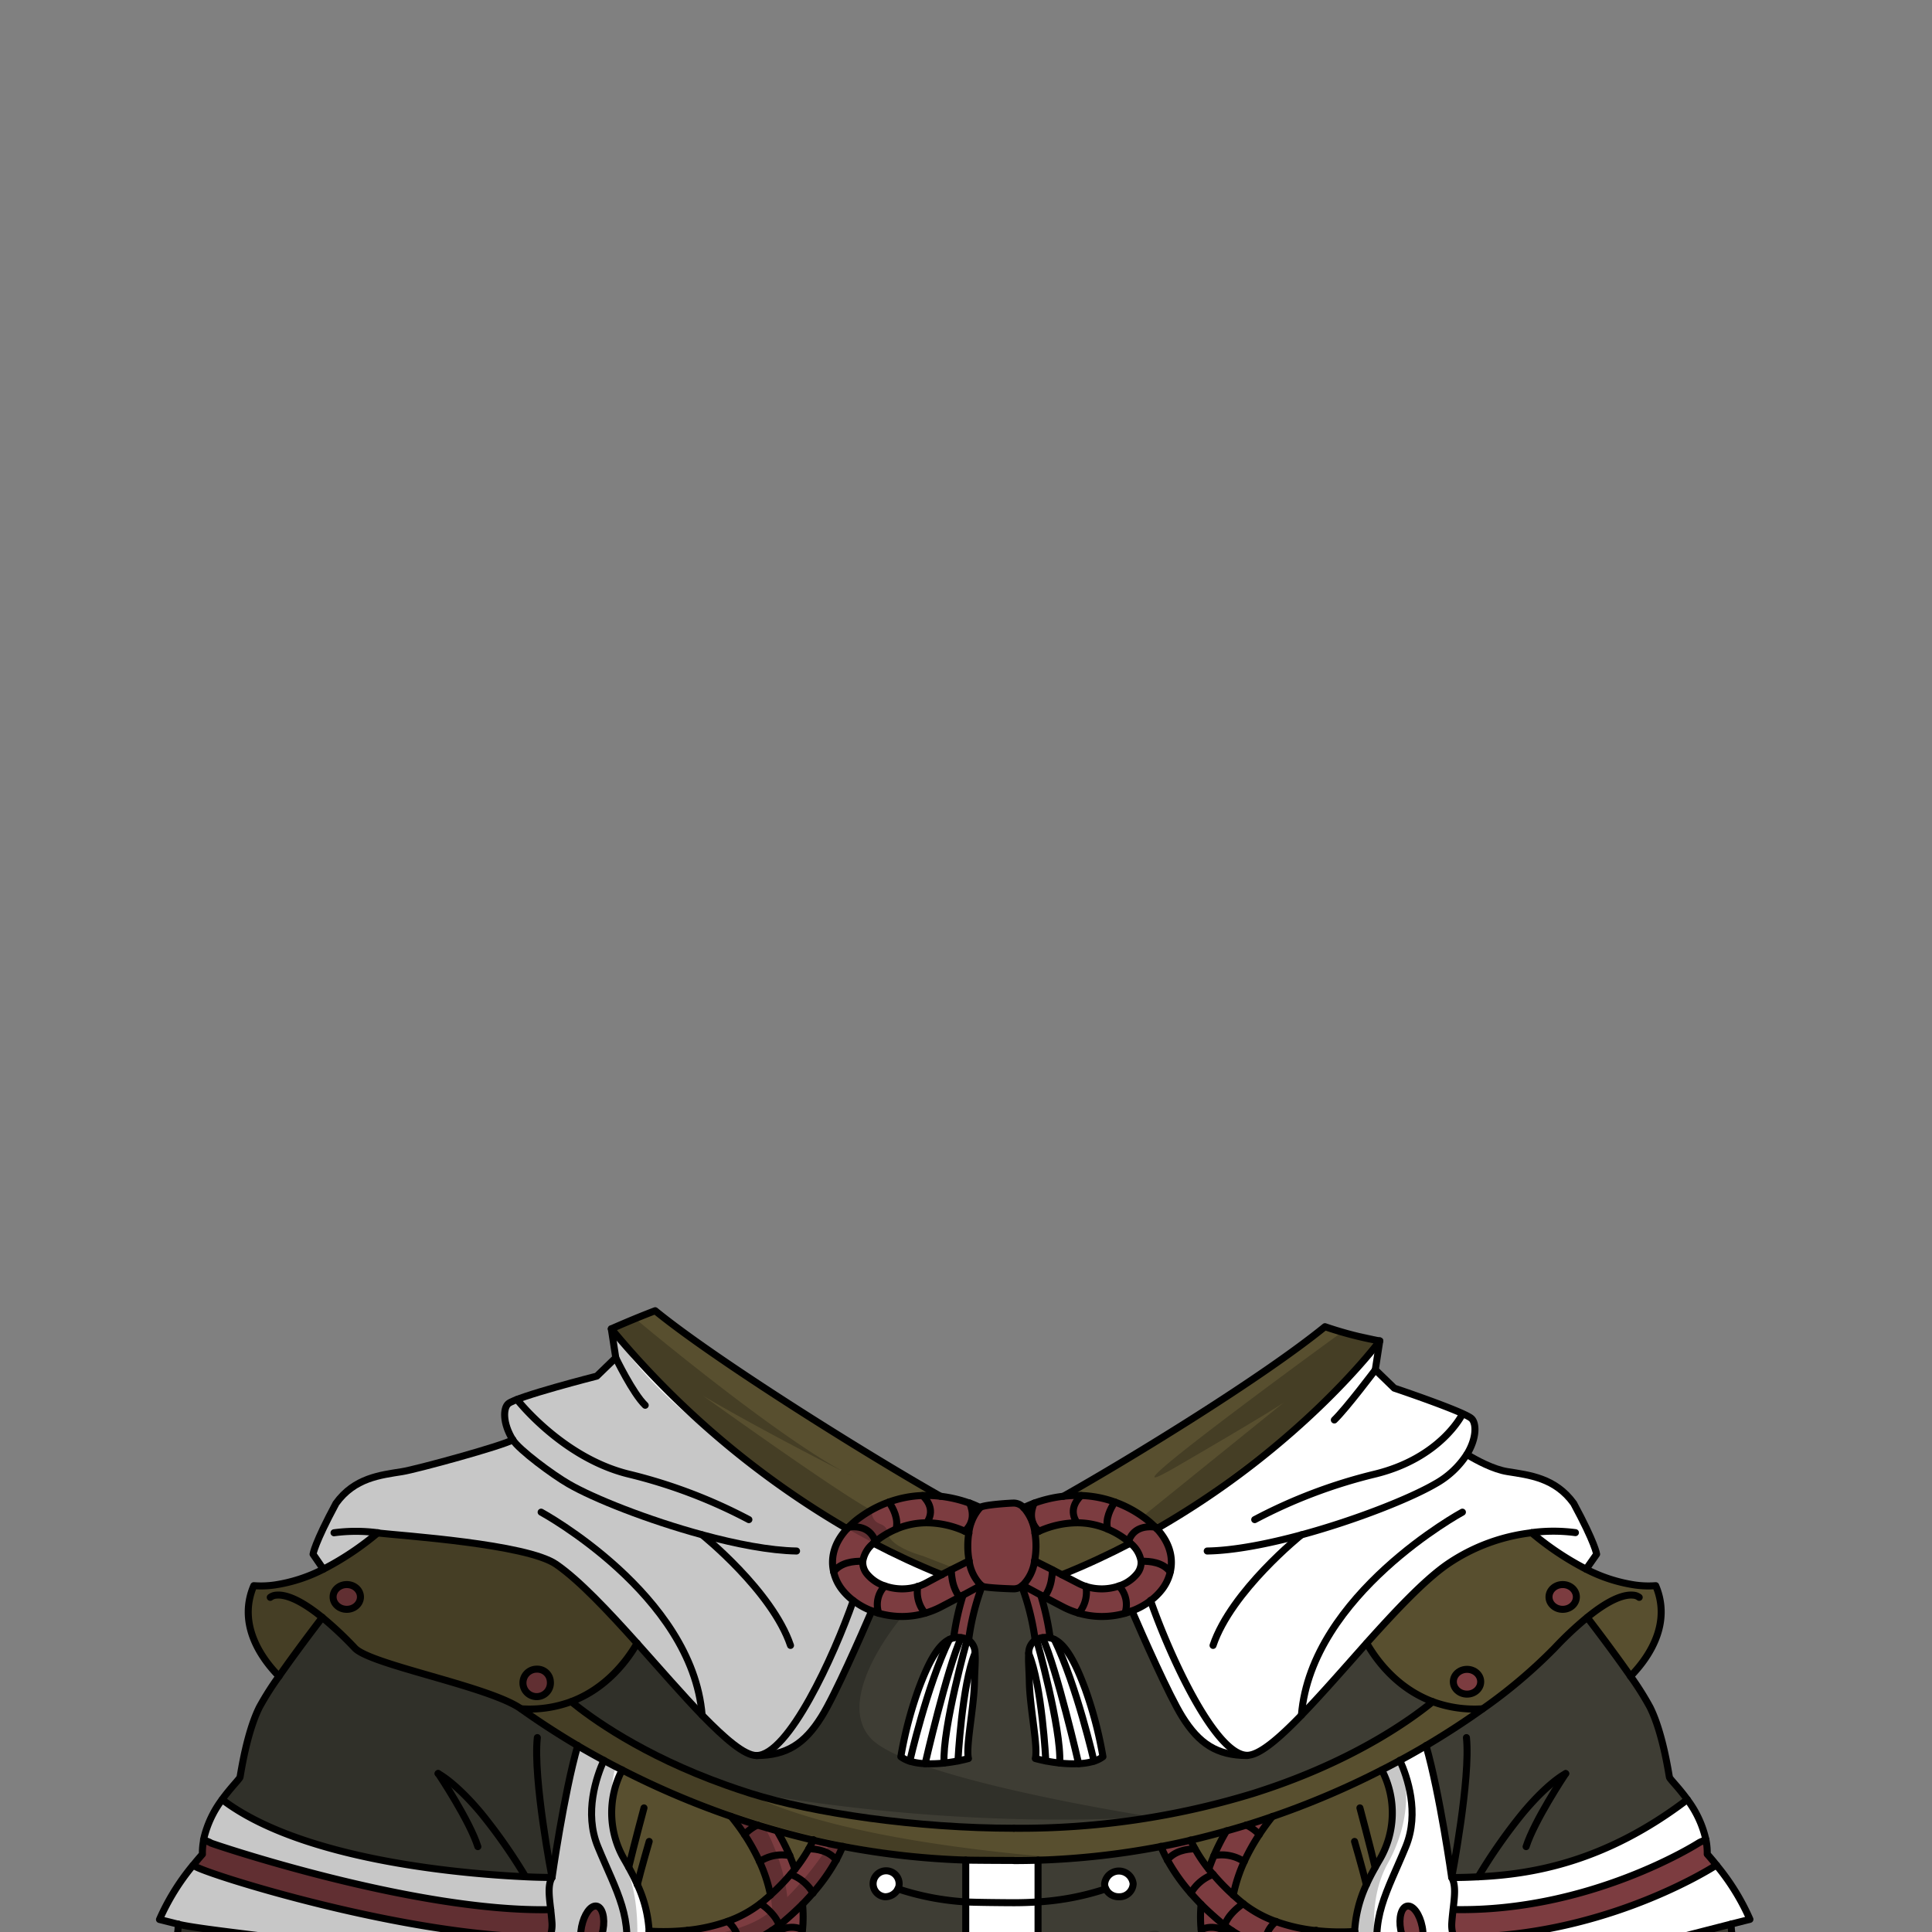 <svg xmlns="http://www.w3.org/2000/svg" viewBox="0 0 432 432">
  <rect x="0" y="0" width="432" height="432" fill="#808080" stroke="none"/>
  <defs>
    <style>.GUNDAN_GOAT_OUTFIT_GUNDAN_GOAT_OUTFIT_10_cls-1{isolation:isolate;}.GUNDAN_GOAT_OUTFIT_GUNDAN_GOAT_OUTFIT_10_cls-2{fill:#3e3d34;}.GUNDAN_GOAT_OUTFIT_GUNDAN_GOAT_OUTFIT_10_cls-3{fill:#7c3c40;}.GUNDAN_GOAT_OUTFIT_GUNDAN_GOAT_OUTFIT_10_cls-4{fill:#584f2f;}.GUNDAN_GOAT_OUTFIT_GUNDAN_GOAT_OUTFIT_10_cls-5{fill:#fff;}.GUNDAN_GOAT_OUTFIT_GUNDAN_GOAT_OUTFIT_10_cls-6{fill:none;stroke:#000;stroke-linecap:round;stroke-linejoin:round;stroke-width:1.57px;}.GUNDAN_GOAT_OUTFIT_GUNDAN_GOAT_OUTFIT_10_cls-7{opacity:0.22;mix-blend-mode:multiply;}</style>
  </defs>
  <g class="GUNDAN_GOAT_OUTFIT_GUNDAN_GOAT_OUTFIT_10_cls-1">
    <g id="outfit">
      <path class="GUNDAN_GOAT_OUTFIT_GUNDAN_GOAT_OUTFIT_10_cls-2" d="M331.38,453.12a29.9,29.9,0,0,1-9,10.12,13.56,13.56,0,0,1-5.92,2.31c-4.21.47-6.95-3.61-8.86-8.94a46.5,46.5,0,0,1-4.93.25,52.08,52.08,0,0,1-5.59-.3,41.13,41.13,0,0,1-13.8-3.87,26.09,26.09,0,0,1-10.81-9.64,23.2,23.2,0,0,1-1.7-3.25,28.08,28.08,0,0,1-2.18-8.34,30.49,30.49,0,0,1,0-5.65c-.82-.85-1.6-1.68-2.3-2.49a41.61,41.61,0,0,1-5.23-7.4,32.18,32.18,0,0,1-1.47-3.07,175.14,175.14,0,0,1-27.46,3.07v51.89h99l.29-9.34A26.54,26.54,0,0,0,331.38,453.12Zm-81.19,6.21a3.2,3.2,0,0,1-2.93-1.76,2.69,2.69,0,0,1-.26-1.15,3.2,3.2,0,1,1,3.19,2.91Zm0-17.61a3.19,3.19,0,0,1-2.93-1.75,2.69,2.69,0,0,1-.26-1.15,3.2,3.2,0,1,1,3.19,2.9Zm0-17.6a3.19,3.19,0,0,1-2.93-1.76,2.61,2.61,0,0,1-.26-1.14,3.2,3.2,0,1,1,3.19,2.9Z" />
      <path class="GUNDAN_GOAT_OUTFIT_GUNDAN_GOAT_OUTFIT_10_cls-2" d="M187,415.92a41.22,41.22,0,0,1-5.24,7.4c-.7.81-1.47,1.64-2.3,2.49a30.49,30.49,0,0,1,0,5.65,27.78,27.78,0,0,1-2.18,8.34,22.18,22.18,0,0,1-1.7,3.25,26,26,0,0,1-10.81,9.64,41,41,0,0,1-13.8,3.87,51.9,51.9,0,0,1-5.58.3,46.36,46.36,0,0,1-4.93-.25c-1.92,5.33-4.66,9.41-8.87,8.94a13.56,13.56,0,0,1-5.92-2.31,29.9,29.9,0,0,1-9-10.12,26.54,26.54,0,0,0,0,5.35l.29,9.34h99V415.92a175.13,175.13,0,0,1-27.47-3.07A31.8,31.8,0,0,1,187,415.92Zm10.85,2.41a3,3,0,0,1,3.19,2.89,2.61,2.61,0,0,1-.26,1.14,3.2,3.2,0,0,1-2.93,1.76,2.91,2.91,0,1,1,0-5.79Zm0,17.6a3.06,3.06,0,0,1,3.19,2.89,2.69,2.69,0,0,1-.26,1.15,3.21,3.21,0,0,1-2.93,1.75,2.91,2.91,0,1,1,0-5.79Zm0,17.6a3.06,3.06,0,0,1,3.19,2.89,2.69,2.69,0,0,1-.26,1.15,3.21,3.21,0,0,1-2.93,1.76,2.91,2.91,0,1,1,0-5.8Z" />
      <path class="GUNDAN_GOAT_OUTFIT_GUNDAN_GOAT_OUTFIT_10_cls-2" d="M377.29,402.39c-2-2.77-3.93-4.6-4-5-.19-.89-1.48-9.92-4.33-15.63a64.85,64.85,0,0,0-4.35-6.91c-3.34-4.8-7.5-10.31-9.7-13.18a77.54,77.54,0,0,0-7.28,6.84,115,115,0,0,1-16.09,13.6c-3.77,2.69-8,5.47-12.65,8.22,3.12,10.87,5.74,29.51,5.74,29.51,1.84,0,3.82-.05,5.93-.16C342.63,419.1,358.93,416.38,377.29,402.39Z" />
      <path class="GUNDAN_GOAT_OUTFIT_GUNDAN_GOAT_OUTFIT_10_cls-2" d="M331.09,467.81h72.23l-1.18-5.42-1.78-5.53v-5.3c-3.14-2.92-3.74-5.18-4.59-8.7s-5.46-6.43-7.23-7.68c-1.15-.8-1.41-3.28-1.45-4.95-6,1.54-17.53,4.47-27.78,7.21-14.09,3.76-30,.33-31.32,0l-.07,0h0a75.07,75.07,0,0,1,3.48,15.67h0a26.54,26.54,0,0,1,0,5.35Z" />
      <path class="GUNDAN_GOAT_OUTFIT_GUNDAN_GOAT_OUTFIT_10_cls-2" d="M116.66,453.11a74.76,74.76,0,0,1,3.49-15.67h0l-.06,0c-1.36.3-17.24,3.73-31.32,0-10.26-2.74-42.85-5.67-48.87-7.21,0,1.67-.3,4.15-1.45,4.95-1.77,1.25-6.38,4.17-7.23,7.68s-1.45,5.78-4.59,8.7v5.3l-1.79,5.53-1.17,5.42H117l-.29-9.34a26.54,26.54,0,0,1,0-5.35Z" />
      <path class="GUNDAN_GOAT_OUTFIT_GUNDAN_GOAT_OUTFIT_10_cls-2" d="M79.35,368.49a79,79,0,0,0-7.27-6.84c-2.2,2.87-6.36,8.38-9.7,13.18A64.85,64.85,0,0,0,58,381.74c-2.85,5.71-4.14,14.74-4.33,15.63-.1.42-2,2.25-4,5,18.36,14,55.75,16.71,67.85,17.27,2.11.11,4.08.14,5.92.16,0,0,2.63-18.64,5.74-29.51-4.66-2.75-8.89-5.53-12.65-8.22C109.47,377,82.93,372.27,79.35,368.49Z" />
      <path class="GUNDAN_GOAT_OUTFIT_GUNDAN_GOAT_OUTFIT_10_cls-3" d="M349.42,354.31a2.78,2.78,0,1,0,3.05,2.77A2.93,2.93,0,0,0,349.42,354.31Z" />
      <path class="GUNDAN_GOAT_OUTFIT_GUNDAN_GOAT_OUTFIT_10_cls-3" d="M328,373.27a2.78,2.78,0,1,0,3.06,2.77A2.92,2.92,0,0,0,328,373.27Z" />
      <path class="GUNDAN_GOAT_OUTFIT_GUNDAN_GOAT_OUTFIT_10_cls-3" d="M318,430.83c-.52-2.76-2-4.83-3.33-4.63s-2,2.6-1.47,5.36,2,4.83,3.33,4.62S318.53,433.58,318,430.83Z" />
      <path class="GUNDAN_GOAT_OUTFIT_GUNDAN_GOAT_OUTFIT_10_cls-3" d="M133.36,426.2c-1.31-.2-2.81,1.87-3.32,4.63s.13,5.15,1.45,5.35,2.82-1.87,3.34-4.62S134.68,426.4,133.36,426.2Z" />
      <path class="GUNDAN_GOAT_OUTFIT_GUNDAN_GOAT_OUTFIT_10_cls-3" d="M120,373.27a2.78,2.78,0,1,0,3,2.77A2.93,2.93,0,0,0,120,373.27Z" />
      <path class="GUNDAN_GOAT_OUTFIT_GUNDAN_GOAT_OUTFIT_10_cls-3" d="M77.54,354.31a2.78,2.78,0,1,0,3.06,2.77A2.93,2.93,0,0,0,77.54,354.31Z" />
      <path class="GUNDAN_GOAT_OUTFIT_GUNDAN_GOAT_OUTFIT_10_cls-3" d="M381.74,414.6a15,15,0,0,0-.29-3.22l-1,.41a3.82,3.82,0,0,0-.64.32c-.24.15-24.37,15.52-54.86,14.88-.11,1-.23,2-.29,3.07a7.58,7.58,0,0,0,.47,3.08h1.62c30.3,0,53.6-13.91,56.68-15.85l.47-.18C383.21,416.3,382.5,415.45,381.74,414.6Z" />
      <path class="GUNDAN_GOAT_OUTFIT_GUNDAN_GOAT_OUTFIT_10_cls-3" d="M123.14,427c-30.49.64-75.71-14.73-75.95-14.88a3.82,3.82,0,0,0-.64-.32l-1-.41a14.35,14.35,0,0,0-.29,3.22c-.76.85-1.47,1.7-2.12,2.52l.47.18c3.08,1.94,47.47,15.85,77.76,15.85H123a7.59,7.59,0,0,0,.48-3.08C123.36,429,123.25,428,123.14,427Z" />
      <path class="GUNDAN_GOAT_OUTFIT_GUNDAN_GOAT_OUTFIT_10_cls-3" d="M302.49,450.7a44.18,44.18,0,0,1-5.6-.34,31.64,31.64,0,0,1-10.69-3.14,19.85,19.85,0,0,1-7.42-6.52,19.5,19.5,0,0,1-1.7-3.14,21.64,21.64,0,0,1-1.46-4.85c-.07-.35-.12-.7-.17-1a33.9,33.9,0,0,0,7.38,3.68A45.67,45.67,0,0,0,293,437.68a55.62,55.62,0,0,0,6.44.37c1.57,0,2.88-.06,3.86-.13a30.72,30.72,0,0,1-.4-6.12,50.17,50.17,0,0,1-8.6-.18,38.21,38.21,0,0,1-8.95-2,26.23,26.23,0,0,1-7.36-4l-.61-.49c-.56-.48-1.12-.95-1.62-1.42a34.33,34.33,0,0,1,2.44-7.48,45.42,45.42,0,0,1,3.38-6.06c1.07-1.64,2.11-3,2.95-4.06q-2.89,1-5.87,1.93c-1.45.44-2.91.87-4.39,1.29a45.84,45.84,0,0,0-2.83,5.56c-.42,1-.8,2-1.15,3a33,33,0,0,1-3.08-4.56c-.41-.74-.74-1.4-1-2-2.19.51-4.4,1-6.66,1.41a32.18,32.18,0,0,0,1.47,3.07,41.61,41.61,0,0,0,5.23,7.4c.7.81,1.48,1.64,2.3,2.49a30.49,30.49,0,0,0,0,5.65,28.08,28.08,0,0,0,2.18,8.34,23.2,23.2,0,0,0,1.7,3.25,26.09,26.09,0,0,0,10.81,9.64,41.13,41.13,0,0,0,13.8,3.87,52.08,52.08,0,0,0,5.59.3,46.5,46.5,0,0,0,4.93-.25,59.72,59.72,0,0,1-1.79-6C304.9,450.65,303.77,450.7,302.49,450.7Z" />
      <path class="GUNDAN_GOAT_OUTFIT_GUNDAN_GOAT_OUTFIT_10_cls-3" d="M180.84,413.4a34.9,34.9,0,0,1-3.08,4.56c-.35-1-.74-2-1.15-3a48.91,48.91,0,0,0-2.83-5.56c-1.48-.42-2.95-.85-4.39-1.29q-3-.93-5.88-1.93a49.18,49.18,0,0,1,3,4.06,45.42,45.42,0,0,1,3.37,6.06,33.82,33.82,0,0,1,2.45,7.48c-.51.47-1.06.94-1.63,1.42l-.61.49a26.1,26.1,0,0,1-7.36,4,38.25,38.25,0,0,1-8.94,2,50.28,50.28,0,0,1-8.61.18,31.48,31.48,0,0,1-.39,6.12c1,.07,2.28.13,3.85.13a55.62,55.62,0,0,0,6.44-.37,45.87,45.87,0,0,0,10.18-2.33,34.06,34.06,0,0,0,7.37-3.68c0,.34-.1.69-.17,1a21.6,21.6,0,0,1-1.45,4.85,19.52,19.52,0,0,1-1.71,3.14,19.78,19.78,0,0,1-7.42,6.52,31.64,31.64,0,0,1-10.69,3.14,44,44,0,0,1-5.59.34c-1.29,0-2.42-.05-3.33-.12a59.72,59.72,0,0,1-1.78,6,46.36,46.36,0,0,0,4.93.25,51.9,51.9,0,0,0,5.58-.3,41,41,0,0,0,13.8-3.87,26,26,0,0,0,10.81-9.64,22.18,22.18,0,0,0,1.7-3.25,27.78,27.78,0,0,0,2.18-8.34,30.49,30.49,0,0,0,0-5.65c.83-.85,1.6-1.68,2.3-2.49a41.22,41.22,0,0,0,5.24-7.4,31.8,31.8,0,0,0,1.46-3.07c-2.25-.43-4.46-.9-6.65-1.41C181.57,412,181.24,412.66,180.84,413.4Z" />
      <path class="GUNDAN_GOAT_OUTFIT_GUNDAN_GOAT_OUTFIT_10_cls-3" d="M261.65,351.48c.67-2.91.05-6.35-3-9.65-.11-.12-.22-.25-.34-.37h0a19.12,19.12,0,0,0-2.69-2.28,25.43,25.43,0,0,0-6.31-3.32,24.65,24.65,0,0,0-7.54-1.46,27.62,27.62,0,0,0-4,.17,28.66,28.66,0,0,0-6.53,1.55h0a24.23,24.23,0,0,0-2.34,1,3.09,3.09,0,0,0-2.16-1c-.78,0-6.9.34-7.56,1a25.11,25.11,0,0,0-2.33-1h0a28.79,28.79,0,0,0-6.53-1.55,27.76,27.76,0,0,0-4-.17,24.65,24.65,0,0,0-7.53,1.46,25.66,25.66,0,0,0-6.32,3.32,18.45,18.45,0,0,0-2.68,2.28h0a3.81,3.81,0,0,0-.34.37c-3.07,3.3-3.69,6.74-3,9.65a10,10,0,0,0,1.77,3.81,13.28,13.28,0,0,0,2.63,2.61,16,16,0,0,0,4.13,2.29c.51.2,1,.39,1.57.54a19.23,19.23,0,0,0,5.18.72,18.42,18.42,0,0,0,5.18-.74,18.94,18.94,0,0,0,3.49-1.39c1.22-.63,2.68-1.4,4.18-2.2l.81-.44a58.45,58.45,0,0,0-2.11,9.56,4.55,4.55,0,0,1,1.69-.05,4.39,4.39,0,0,1,1.35.4,1.8,1.8,0,0,1,.31.17,55,55,0,0,1,2.73-11.35c.1-.28.2-.54.28-.75.54.4,6.52.61,7.13.61a2.87,2.87,0,0,0,1.73-.61l.29.75a55.67,55.67,0,0,1,2.73,11.35,2.14,2.14,0,0,1,.3-.17,4.39,4.39,0,0,1,1.35-.4,4.61,4.61,0,0,1,1.7.05,59.52,59.52,0,0,0-2.11-9.56l.81.44c1.5.8,2.95,1.57,4.17,2.2a18.75,18.75,0,0,0,3.5,1.39,18.3,18.3,0,0,0,5.17.74,19.12,19.12,0,0,0,5.18-.72c.53-.15,1.06-.34,1.57-.54a16.26,16.26,0,0,0,4.14-2.29,13.28,13.28,0,0,0,2.63-2.61A10.12,10.12,0,0,0,261.65,351.48ZM212.71,351l-2.11,1.08L207,354a11,11,0,0,1-1.75.73,11.69,11.69,0,0,1-7.36-.1,8.51,8.51,0,0,1-4.09-2.77,4.07,4.07,0,0,1-.88-2.75,6.48,6.48,0,0,1,2.42-4.05l.41-.36c.32-.25.62-.49.91-.69a19,19,0,0,1,3.73-2.1,17.3,17.3,0,0,1,6.86-1.41,21.16,21.16,0,0,1,8.49,1.89l.91.44a18.64,18.64,0,0,0-.22,2.86,17.56,17.56,0,0,0,.3,3.31Zm41.56.82a8.48,8.48,0,0,1-4.08,2.77,11.72,11.72,0,0,1-7.37.1,10.89,10.89,0,0,1-1.74-.73l-3.64-1.88L235.33,351l-4-2a17.86,17.86,0,0,0,.08-6.17l.91-.44a21.21,21.21,0,0,1,8.5-1.89,17.29,17.29,0,0,1,6.85,1.41,19.11,19.11,0,0,1,3.74,2.1c.28.2.58.44.9.69l.42.36a6.47,6.47,0,0,1,2.41,4.05A4,4,0,0,1,254.27,351.86Z" />
      <path class="GUNDAN_GOAT_OUTFIT_GUNDAN_GOAT_OUTFIT_10_cls-2" d="M232.71,356.68l.81.44c1.5.8,2.95,1.57,4.17,2.2a18.75,18.75,0,0,0,3.5,1.39,18.3,18.3,0,0,0,5.17.74,19.12,19.12,0,0,0,5.18-.72c.53-.15,1.06-.34,1.57-.54,2.32,5.38,8.28,18.93,11.26,23.69,3.74,6,7.74,8.66,14.51,8.66,2.69,0,7-3.72,12.15-9,4.46-4.62,9.52-10.46,14.56-16.09,2.16,3.77,6.81,10.09,14.76,13.07-4.36,3.58-15.78,11.93-34.52,18.63q-2.64.94-5.46,1.84h0a177.78,177.78,0,0,1-53.64,7.83c-21.61,0-44.85-3.36-59-7.83h0c-1.88-.6-3.69-1.21-5.45-1.84-18.75-6.7-30.16-15.05-34.53-18.63,7.95-3,12.6-9.3,14.77-13.07,5,5.63,10.09,11.47,14.56,16.09,5.11,5.3,9.46,9,12.14,9,6.77,0,10.77-2.67,14.52-8.66,3-4.76,8.93-18.31,11.25-23.69.51.2,1,.39,1.57.54a19.23,19.23,0,0,0,5.18.72,18.42,18.42,0,0,0,5.18-.74,18.94,18.94,0,0,0,3.49-1.39c1.22-.63,2.68-1.4,4.18-2.2l.81-.44a58.45,58.45,0,0,0-2.11,9.56h0a5.16,5.16,0,0,0-.95.34c-2.67,1.31-4.76,5.35-6.87,11a88.88,88.88,0,0,0-4,15.23,6.51,6.51,0,0,0,2,1,13.23,13.23,0,0,0,3.43.57,27.16,27.16,0,0,0,4.23-.14c1.11-.12,2.18-.3,3.11-.47s1.74-.38,2.33-.54c-.64-2.64,1.24-11.39,1.35-17.15,0-2.62.27-4.77.12-6.39a3.5,3.5,0,0,0-1.42-2.92,55,55,0,0,1,2.73-11.35c.1-.28.2-.54.28-.75.54.4,6.52.61,7.13.61a2.87,2.87,0,0,0,1.73-.61l.29.75a55.67,55.67,0,0,1,2.73,11.35,3.5,3.5,0,0,0-1.43,2.92c-.14,1.62.08,3.77.13,6.39.1,5.76,2,14.51,1.34,17.15.6.16,1.4.36,2.34.54s2,.35,3.11.47a27.07,27.07,0,0,0,4.23.14,13.23,13.23,0,0,0,3.43-.57,6.45,6.45,0,0,0,2-1,88.88,88.88,0,0,0-4-15.23c-2.11-5.64-4.19-9.68-6.87-11a5.07,5.07,0,0,0-.94-.34h0A59.52,59.52,0,0,0,232.71,356.68Z" />
      <path class="GUNDAN_GOAT_OUTFIT_GUNDAN_GOAT_OUTFIT_10_cls-4" d="M303.3,437.92c-1,.07-2.29.13-3.86.13a55.62,55.62,0,0,1-6.44-.37,45.67,45.67,0,0,1-10.17-2.33,33.9,33.9,0,0,1-7.38-3.68c.05.34.1.69.17,1a21.64,21.64,0,0,0,1.46,4.85,19.5,19.5,0,0,0,1.7,3.14,19.85,19.85,0,0,0,7.42,6.52,31.64,31.64,0,0,0,10.69,3.14,44.18,44.18,0,0,0,5.6.34c1.28,0,2.41-.05,3.32-.12-.55-2.29-1-4.59-1.43-6.71S303.57,439.81,303.3,437.92Z" />
      <path class="GUNDAN_GOAT_OUTFIT_GUNDAN_GOAT_OUTFIT_10_cls-4" d="M155,437.68a55.62,55.62,0,0,1-6.44.37c-1.57,0-2.87-.06-3.85-.13-.28,1.89-.67,3.84-1.09,5.95s-.88,4.42-1.43,6.71c.91.07,2,.12,3.33.12a44,44,0,0,0,5.59-.34,31.64,31.64,0,0,0,10.69-3.14,19.78,19.78,0,0,0,7.42-6.52,19.52,19.52,0,0,0,1.71-3.14,21.6,21.6,0,0,0,1.45-4.85c.07-.35.13-.7.17-1a34.06,34.06,0,0,1-7.37,3.68A45.87,45.87,0,0,1,155,437.68Z" />
      <path class="GUNDAN_GOAT_OUTFIT_GUNDAN_GOAT_OUTFIT_10_cls-4" d="M370.22,354.56a21.67,21.67,0,0,1-4.69-.16,34.91,34.91,0,0,1-10.87-3.53,65.19,65.19,0,0,1-12.18-8.14h0a41.91,41.91,0,0,0-18.78,7c-5.19,3.58-11.64,10.46-18.1,17.67,2.16,3.77,6.81,10.09,14.76,13.07-4.36,3.58-15.78,11.93-34.52,18.63q-2.64.94-5.46,1.84h0a177.78,177.78,0,0,1-53.64,7.83c-21.61,0-44.85-3.36-59-7.83h0c-1.88-.6-3.69-1.21-5.45-1.84-18.75-6.7-30.16-15.05-34.53-18.63,7.95-3,12.6-9.3,14.77-13.07-6.47-7.21-12.92-14.09-18.11-17.67-6.64-4.57-34.55-6.39-39.86-7h0a65.19,65.19,0,0,1-12.18,8.14,34.88,34.88,0,0,1-10.88,3.53,21.55,21.55,0,0,1-4.68.16c-3.4,7.89.75,15.29,5.64,20.27,3.34-4.8,7.5-10.31,9.7-13.18a79,79,0,0,1,7.27,6.84c3.58,3.78,30.12,8.55,37.18,13.6,3.76,2.69,8,5.47,12.65,8.22Q132,392,135,393.61q2,1.09,4.1,2.15a20.71,20.71,0,0,0,.61,20.24c.29.51.57,1,.83,1.49.77,1.38,1.41,2.68,1.95,3.9h0a28.17,28.17,0,0,1,2.63,10.4,50.28,50.28,0,0,0,8.61-.18,38.25,38.25,0,0,0,8.94-2,26.1,26.1,0,0,0,7.36-4l.61-.49c.57-.48,1.12-.95,1.63-1.42a33.82,33.82,0,0,0-2.45-7.48,45.42,45.42,0,0,0-3.37-6.06,49.18,49.18,0,0,0-3-4.06q2.9,1,5.88,1.93c1.44.44,2.91.87,4.39,1.29a48.91,48.91,0,0,1,2.83,5.56c.41,1,.8,2,1.15,3a34.9,34.9,0,0,0,3.08-4.56c.4-.74.73-1.4,1-2,2.19.51,4.4,1,6.65,1.41a175.13,175.13,0,0,0,27.47,3.07c1.78.05,9,.08,10.78.08s3.61,0,5.39-.08a175.14,175.14,0,0,0,27.46-3.07c2.26-.43,4.47-.9,6.66-1.41.24.56.57,1.22,1,2a33,33,0,0,0,3.08,4.56c.35-1,.73-2,1.15-3a45.84,45.84,0,0,1,2.83-5.56c1.48-.42,2.94-.85,4.39-1.29q3-.93,5.87-1.93c-.84,1.05-1.88,2.42-2.95,4.06a45.42,45.42,0,0,0-3.38,6.06,34.33,34.33,0,0,0-2.44,7.48c.5.47,1.06.94,1.62,1.42l.61.49a26.23,26.23,0,0,0,7.36,4,38.21,38.21,0,0,0,8.95,2,50.17,50.17,0,0,0,8.6.18,28.17,28.17,0,0,1,2.63-10.4h0q.81-1.83,2-3.9c.26-.48.54-1,.84-1.49a20.74,20.74,0,0,0,.61-20.24q2.1-1,4.09-2.15c2-1.09,4-2.19,5.84-3.3,4.65-2.75,8.88-5.53,12.65-8.22a115,115,0,0,0,16.09-13.6,77.54,77.54,0,0,1,7.28-6.84c2.2,2.87,6.36,8.38,9.7,13.18C369.47,369.85,373.62,362.45,370.22,354.56ZM77.54,359.85a2.78,2.78,0,1,1,3.06-2.77A2.92,2.92,0,0,1,77.54,359.85Zm42.47,19a2.78,2.78,0,1,1,3-2.77A2.92,2.92,0,0,1,120,378.81Zm208,0a2.78,2.78,0,1,1,3.06-2.77A2.92,2.92,0,0,1,328,378.81Zm21.39-19a2.78,2.78,0,1,1,3.05-2.77A2.92,2.92,0,0,1,349.42,359.85Z" />
      <path class="GUNDAN_GOAT_OUTFIT_GUNDAN_GOAT_OUTFIT_10_cls-5" d="M235.76,366.59a5.07,5.07,0,0,0-.94-.34h0a4.61,4.61,0,0,0-1.7-.05,4.39,4.39,0,0,0-1.35.4,2.14,2.14,0,0,0-.3.17,3.5,3.5,0,0,0-1.43,2.92c-.14,1.62.08,3.77.13,6.39.1,5.76,2,14.51,1.34,17.15.6.16,1.4.36,2.34.54s2,.35,3.11.47a27.07,27.07,0,0,0,4.23.14,13.23,13.23,0,0,0,3.43-.57,6.45,6.45,0,0,0,2-1,88.88,88.88,0,0,0-4-15.23C240.52,371.94,238.44,367.9,235.76,366.59Z" />
      <path class="GUNDAN_GOAT_OUTFIT_GUNDAN_GOAT_OUTFIT_10_cls-5" d="M217.88,376.07c0-2.62.27-4.77.12-6.39a3.5,3.5,0,0,0-1.42-2.92,1.8,1.8,0,0,0-.31-.17,4.39,4.39,0,0,0-1.35-.4,4.55,4.55,0,0,0-1.69.05h0a5.16,5.16,0,0,0-.95.34c-2.67,1.31-4.76,5.35-6.87,11a88.88,88.88,0,0,0-4,15.23,6.51,6.51,0,0,0,2,1,13.23,13.23,0,0,0,3.43.57,27.16,27.16,0,0,0,4.23-.14c1.11-.12,2.18-.3,3.11-.47s1.74-.38,2.33-.54C215.89,390.58,217.77,381.83,217.88,376.07Z" />
      <path class="GUNDAN_GOAT_OUTFIT_GUNDAN_GOAT_OUTFIT_10_cls-5" d="M142.51,421.4h0c-.54-1.22-1.18-2.52-1.95-3.9-.26-.48-.54-1-.83-1.49a20.71,20.71,0,0,1-.61-20.24q-2.1-1-4.1-2.15-3-1.64-5.84-3.3c-3.11,10.87-5.74,29.51-5.74,29.51-1.84,0-3.81-.05-5.92-.16-12.1-.56-49.49-3.28-67.85-17.27a23.41,23.41,0,0,0-4.16,9l1,.41a3.82,3.82,0,0,1,.64.32c.24.15,45.46,15.52,76,14.88.11,1,.22,2,.29,3.07a7.59,7.59,0,0,1-.48,3.08h-1.62c-30.29,0-74.68-13.91-77.76-15.85l-.47-.18a51.4,51.4,0,0,0-7.44,12.05l4.21,1.06c6,1.54,38.61,4.47,48.87,7.21,14.08,3.76,30,.33,31.32,0l.06,0h0a74.76,74.76,0,0,0-3.49,15.67h0a29.9,29.9,0,0,0,9,10.12,13.56,13.56,0,0,0,5.92,2.31c4.21.47,6.95-3.61,8.87-8.94a59.72,59.72,0,0,0,1.78-6c.55-2.29,1-4.59,1.43-6.71s.81-4.06,1.09-5.95a31.48,31.48,0,0,0,.39-6.12A28.17,28.17,0,0,0,142.51,421.4ZM130.62,452c-.5,2.76-2,4.82-3.32,4.62s-2-2.6-1.47-5.36,2-4.82,3.34-4.62S131.14,449.2,130.62,452Zm4.21-20.4c-.52,2.75-2,4.83-3.34,4.62s-2-2.6-1.45-5.35,2-4.83,3.32-4.63S135.34,428.8,134.83,431.56Z" />
      <path class="GUNDAN_GOAT_OUTFIT_GUNDAN_GOAT_OUTFIT_10_cls-5" d="M215.94,415.92v51.89h16.17V415.92c-1.78.05-3.58.08-5.39.08S217.72,416,215.94,415.92Z" />
      <path class="GUNDAN_GOAT_OUTFIT_GUNDAN_GOAT_OUTFIT_10_cls-5" d="M250.19,418.33a3,3,0,0,0-3.19,2.89,2.61,2.61,0,0,0,.26,1.14,3.19,3.19,0,0,0,2.93,1.76,2.91,2.91,0,1,0,0-5.79Z" />
      <path class="GUNDAN_GOAT_OUTFIT_GUNDAN_GOAT_OUTFIT_10_cls-5" d="M197.86,418.33a2.91,2.91,0,1,0,0,5.79,3.2,3.2,0,0,0,2.93-1.76,2.61,2.61,0,0,0,.26-1.14A3,3,0,0,0,197.86,418.33Z" />
      <path class="GUNDAN_GOAT_OUTFIT_GUNDAN_GOAT_OUTFIT_10_cls-5" d="M383.86,417.12l-.47.18c-3.08,1.94-26.38,15.85-56.68,15.85h-1.62a7.58,7.58,0,0,1-.47-3.08c.06-1.05.18-2.08.29-3.07,30.49.64,54.62-14.73,54.86-14.88a3.82,3.82,0,0,1,.64-.32l1-.41a23.41,23.41,0,0,0-4.16-9c-18.36,14-34.66,16.71-46.76,17.27-2.11.11-4.09.14-5.93.16,0,0-2.62-18.64-5.74-29.51-1.88,1.11-3.82,2.21-5.84,3.3q-2,1.09-4.09,2.15a20.74,20.74,0,0,1-.61,20.24c-.3.51-.58,1-.84,1.49q-1.14,2.07-2,3.9h0a28.17,28.17,0,0,0-2.63,10.4,30.72,30.72,0,0,0,.4,6.12c.27,1.89.66,3.84,1.08,5.95s.88,4.42,1.43,6.71a59.72,59.72,0,0,0,1.79,6c1.91,5.33,4.65,9.41,8.86,8.94a13.56,13.56,0,0,0,5.92-2.31,29.9,29.9,0,0,0,9-10.12h0a75.07,75.07,0,0,0-3.48-15.67h0l.07,0c1.35.3,17.23,3.73,31.32,0,10.25-2.74,21.76-5.67,27.78-7.21l4.2-1.06A51.11,51.11,0,0,0,383.86,417.12Zm-67.32,19.06c-1.32.21-2.81-1.87-3.33-4.62s.14-5.16,1.47-5.36,2.81,1.87,3.33,4.63S317.87,436,316.54,436.18Zm4.21,20.4c-1.33.2-2.82-1.86-3.34-4.62s.15-5.15,1.46-5.36,2.82,1.86,3.33,4.62S322.07,456.37,320.75,456.58Z" />
      <path class="GUNDAN_GOAT_OUTFIT_GUNDAN_GOAT_OUTFIT_10_cls-5" d="M197.86,354.63a11.69,11.69,0,0,0,7.36.1A11,11,0,0,0,207,354l3.63-1.88c-5.45-2.19-10.53-4.58-15.29-7.06a6.48,6.48,0,0,0-2.42,4.05,4.07,4.07,0,0,0,.88,2.75A8.51,8.51,0,0,0,197.86,354.63Z" />
      <path class="GUNDAN_GOAT_OUTFIT_GUNDAN_GOAT_OUTFIT_10_cls-5" d="M254.27,351.86a4,4,0,0,0,.88-2.75,6.47,6.47,0,0,0-2.41-4.05c-4.76,2.48-9.85,4.87-15.3,7.06l3.64,1.88a10.89,10.89,0,0,0,1.74.73,11.72,11.72,0,0,0,7.37-.1A8.48,8.48,0,0,0,254.27,351.86Z" />
      <path class="GUNDAN_GOAT_OUTFIT_GUNDAN_GOAT_OUTFIT_10_cls-5" d="M190.8,357.9a13.28,13.28,0,0,1-2.63-2.61,10,10,0,0,1-1.77-3.81c-.68-2.91-.06-6.35,3-9.65a197.35,197.35,0,0,1-52.72-44.7l1,6.46-4.24,4.11s-17.93,4.56-19.8,6.17c-1.17,1-1.27,4.38,1,8.06-2.23,1.35-21.64,6.64-24.78,7.13-4.86.78-10.64,1.37-14.78,7.1-4.86,9-5.13,11.36-5.13,11.36l2.35,3.35a65.19,65.19,0,0,0,12.18-8.14h0c5.31.64,33.22,2.46,39.86,7,5.19,3.58,11.64,10.46,18.11,17.67,5,5.63,10.09,11.47,14.56,16.09,5.11,5.3,9.46,9,12.14,9,6.77,0,10.77-2.67,14.52-8.66,3-4.76,8.93-18.31,11.25-23.69A16,16,0,0,1,190.8,357.9Z" />
      <path class="GUNDAN_GOAT_OUTFIT_GUNDAN_GOAT_OUTFIT_10_cls-5" d="M323.69,349.76a41.91,41.91,0,0,1,18.78-7h0a65.19,65.19,0,0,0,12.18,8.14l2.35-3.35s-.27-2.32-5.13-11.36c-4.14-5.73-9.92-6.32-14.78-7.1-3.15-.49-6.87-2.49-9.1-3.84,2.28-3.68,2.18-7.07,1-8.07-1.87-1.6-17.23-6.76-17.23-6.76l-4.24-4.11,1-6.46s-17.22,23.27-49.88,42c3.06,3.3,3.68,6.74,3,9.65a10.12,10.12,0,0,1-1.77,3.81,13.28,13.28,0,0,1-2.63,2.61,16.26,16.26,0,0,1-4.14,2.29c2.32,5.38,8.28,18.93,11.26,23.69,3.74,6,7.74,8.66,14.51,8.66,2.69,0,7-3.72,12.15-9,4.46-4.62,9.52-10.46,14.56-16.09C312.05,360.22,318.5,353.34,323.69,349.76Z" />
      <path class="GUNDAN_GOAT_OUTFIT_GUNDAN_GOAT_OUTFIT_10_cls-4" d="M216.62,342.83l-.91-.44a21.16,21.16,0,0,0-8.49-1.89,17.3,17.3,0,0,0-6.86,1.41,19,19,0,0,0-3.73,2.1c-.29.2-.59.44-.91.69l-.41.36c4.76,2.48,9.84,4.87,15.29,7.06l2.11-1.08,4-2a17.56,17.56,0,0,1-.3-3.31A18.64,18.64,0,0,1,216.62,342.83Z" />
      <path class="GUNDAN_GOAT_OUTFIT_GUNDAN_GOAT_OUTFIT_10_cls-4" d="M251.42,344a19.11,19.11,0,0,0-3.74-2.1,17.29,17.29,0,0,0-6.85-1.41,21.21,21.21,0,0,0-8.5,1.89l-.91.44a17.86,17.86,0,0,1-.08,6.17l4,2,2.11,1.08c5.45-2.19,10.54-4.58,15.3-7.06l-.42-.36C252,344.45,251.7,344.21,251.42,344Z" />
      <path class="GUNDAN_GOAT_OUTFIT_GUNDAN_GOAT_OUTFIT_10_cls-4" d="M206.29,334.4a27.76,27.76,0,0,1,4,.17c-15.07-8.5-49.71-30-63.8-41.49-5,1.9-9.81,4.05-9.81,4.05a197.35,197.35,0,0,0,52.72,44.7,3.81,3.81,0,0,1,.34-.37h0a18.45,18.45,0,0,1,2.68-2.28,25.66,25.66,0,0,1,6.32-3.32A24.65,24.65,0,0,1,206.29,334.4Z" />
      <path class="GUNDAN_GOAT_OUTFIT_GUNDAN_GOAT_OUTFIT_10_cls-4" d="M296.27,296.64c-14.09,11.46-43.45,29.43-58.52,37.93a27.62,27.62,0,0,1,4-.17,24.65,24.65,0,0,1,7.54,1.46,25.43,25.43,0,0,1,6.31,3.32,19.12,19.12,0,0,1,2.69,2.28h0c.12.12.23.25.34.37,32.66-18.74,49.88-42,49.88-42A82.34,82.34,0,0,1,296.27,296.64Z" />
      <path class="GUNDAN_GOAT_OUTFIT_GUNDAN_GOAT_OUTFIT_10_cls-6" d="M216.58,366.76a55,55,0,0,1,2.73-11.35c.1-.28.2-.54.28-.75" />
      <path class="GUNDAN_GOAT_OUTFIT_GUNDAN_GOAT_OUTFIT_10_cls-6" d="M213.23,366.24a58.45,58.45,0,0,1,2.11-9.56" />
      <path class="GUNDAN_GOAT_OUTFIT_GUNDAN_GOAT_OUTFIT_10_cls-6" d="M203.43,393.8a6.51,6.51,0,0,1-2-1,88.88,88.88,0,0,1,4-15.23c2.11-5.64,4.2-9.68,6.87-11a5.16,5.16,0,0,1,.95-.34h0a4.55,4.55,0,0,1,1.69-.05,4.39,4.39,0,0,1,1.35.4,1.8,1.8,0,0,1,.31.17,3.5,3.5,0,0,1,1.42,2.92c.15,1.62-.08,3.77-.12,6.39-.11,5.76-2,14.51-1.35,17.15-.59.16-1.4.36-2.33.54s-2,.35-3.11.47a27.16,27.16,0,0,1-4.23.14A13.23,13.23,0,0,1,203.43,393.8Z" />
      <path class="GUNDAN_GOAT_OUTFIT_GUNDAN_GOAT_OUTFIT_10_cls-6" d="M210.6,352.12c-5.45-2.19-10.53-4.58-15.29-7.06" />
      <path class="GUNDAN_GOAT_OUTFIT_GUNDAN_GOAT_OUTFIT_10_cls-6" d="M210.3,334.57c-15.07-8.5-49.71-30-63.8-41.49-5,1.9-9.81,4.05-9.81,4.05a197.35,197.35,0,0,0,52.72,44.7" />
      <path class="GUNDAN_GOAT_OUTFIT_GUNDAN_GOAT_OUTFIT_10_cls-6" d="M136.69,297.13l1,6.46-4.24,4.11s-17.93,4.56-19.8,6.17c-1.17,1-1.27,4.38,1,8.06,1.38,2.24,9,7.88,12.47,9.87,5.58,3.25,17.76,8.09,29.91,11.39,7.56,2.05,15.12,3.52,21.08,3.62" />
      <path class="GUNDAN_GOAT_OUTFIT_GUNDAN_GOAT_OUTFIT_10_cls-6" d="M72.3,350.87,70,347.52s.27-2.32,5.13-11.36c4.14-5.73,9.92-6.32,14.78-7.1,3.14-.49,22.55-5.78,24.78-7.13" />
      <path class="GUNDAN_GOAT_OUTFIT_GUNDAN_GOAT_OUTFIT_10_cls-6" d="M84.48,342.73a37.26,37.26,0,0,0-9.79,0" />
      <path class="GUNDAN_GOAT_OUTFIT_GUNDAN_GOAT_OUTFIT_10_cls-6" d="M190.8,357.9c-4.38,12.52-14.52,34.64-21.64,34.64-2.68,0-7-3.72-12.14-9-4.47-4.62-9.52-10.46-14.56-16.09-6.47-7.21-12.92-14.09-18.11-17.67-6.64-4.57-34.55-6.39-39.86-7" />
      <path class="GUNDAN_GOAT_OUTFIT_GUNDAN_GOAT_OUTFIT_10_cls-6" d="M169.16,392.54c6.77,0,10.77-2.67,14.52-8.66,3-4.76,8.93-18.31,11.25-23.69" />
      <path class="GUNDAN_GOAT_OUTFIT_GUNDAN_GOAT_OUTFIT_10_cls-6" d="M121,338.12s33.78,18.33,36,45.4" />
      <path class="GUNDAN_GOAT_OUTFIT_GUNDAN_GOAT_OUTFIT_10_cls-6" d="M84.49,342.73h0a65.19,65.19,0,0,1-12.18,8.14,34.88,34.88,0,0,1-10.88,3.53,21.55,21.55,0,0,1-4.68.16c-3.4,7.89.75,15.29,5.64,20.27" />
      <path class="GUNDAN_GOAT_OUTFIT_GUNDAN_GOAT_OUTFIT_10_cls-6" d="M60.43,357.17a2.47,2.47,0,0,1,1.37-.49c1.59-.16,4.74.48,10.28,5a79,79,0,0,1,7.27,6.84c3.58,3.78,30.12,8.55,37.18,13.6,3.76,2.69,8,5.47,12.65,8.22Q132,392,135,393.61q2,1.09,4.1,2.15a186.07,186.07,0,0,0,24.39,10.39q2.9,1,5.88,1.93c1.44.44,2.91.87,4.39,1.29,2.62.74,5.31,1.43,8,2.07,2.19.51,4.4,1,6.65,1.41a175.13,175.13,0,0,0,27.47,3.07c1.78.05,9,.08,10.78.08" />
      <path class="GUNDAN_GOAT_OUTFIT_GUNDAN_GOAT_OUTFIT_10_cls-6" d="M72.08,361.65c-2.2,2.87-6.36,8.38-9.7,13.18A64.85,64.85,0,0,0,58,381.74c-2.85,5.71-4.14,14.74-4.33,15.63-.1.42-2,2.25-4,5" />
      <path class="GUNDAN_GOAT_OUTFIT_GUNDAN_GOAT_OUTFIT_10_cls-6" d="M120.06,437.47c-1.36.3-17.24,3.73-31.32,0-10.26-2.74-42.85-5.67-48.87-7.21l-4.21-1.06a51.4,51.4,0,0,1,7.44-12.05" />
      <path class="GUNDAN_GOAT_OUTFIT_GUNDAN_GOAT_OUTFIT_10_cls-6" d="M45.51,411.38a23.41,23.41,0,0,1,4.16-9c18.36,14,55.75,16.71,67.85,17.27,2.11.11,4.08.14,5.92.16-1,1.68-.64,4.25-.3,7.17.11,1,.22,2,.29,3.07a7.59,7.59,0,0,1-.48,3.08,11.68,11.68,0,0,1-2.8,4.3" />
      <path class="GUNDAN_GOAT_OUTFIT_GUNDAN_GOAT_OUTFIT_10_cls-6" d="M403.32,467.81H23.64l1.17-5.42,1.79-5.53v-5.3c3.14-2.92,3.74-5.18,4.59-8.7s5.46-6.43,7.23-7.68c1.15-.8,1.41-3.28,1.45-4.95" />
      <path class="GUNDAN_GOAT_OUTFIT_GUNDAN_GOAT_OUTFIT_10_cls-6" d="M98,396.57c.28.43,7,10.52,8.85,16.34" />
      <path class="GUNDAN_GOAT_OUTFIT_GUNDAN_GOAT_OUTFIT_10_cls-6" d="M97.94,396.56h0c.23.11,4,2.1,9.74,9a121.47,121.47,0,0,1,9.83,14.07" />
      <path class="GUNDAN_GOAT_OUTFIT_GUNDAN_GOAT_OUTFIT_10_cls-6" d="M123.14,427c-30.49.64-75.71-14.73-75.95-14.88a3.82,3.82,0,0,0-.64-.32l-1-.41a14.35,14.35,0,0,0-.29,3.22c-.76.85-1.47,1.7-2.12,2.52l.47.18c3.08,1.93,47.47,15.85,77.76,15.85H123" />
      <path class="GUNDAN_GOAT_OUTFIT_GUNDAN_GOAT_OUTFIT_10_cls-6" d="M142.51,421.4a28.17,28.17,0,0,1,2.63,10.4,31.48,31.48,0,0,1-.39,6.12c-.28,1.89-.67,3.84-1.09,5.95s-.88,4.42-1.43,6.71a59.72,59.72,0,0,1-1.78,6c-1.92,5.33-4.66,9.41-8.87,8.94a13.56,13.56,0,0,1-5.92-2.31,29.9,29.9,0,0,1-9-10.12h0" />
      <path class="GUNDAN_GOAT_OUTFIT_GUNDAN_GOAT_OUTFIT_10_cls-6" d="M139.12,395.76a20.71,20.71,0,0,0,.61,20.24c.29.51.57,1,.83,1.49.77,1.38,1.41,2.68,1.95,3.9" />
      <path class="GUNDAN_GOAT_OUTFIT_GUNDAN_GOAT_OUTFIT_10_cls-6" d="M125.66,463.24c7.87-.63,11.44-13.05,13.81-23.69s-1.58-16.4-5.79-26.64c-3.12-7.6-.3-15.65,1.34-19.3" />
      <path class="GUNDAN_GOAT_OUTFIT_GUNDAN_GOAT_OUTFIT_10_cls-6" d="M134.83,431.56c-.52,2.75-2,4.83-3.34,4.62s-2-2.6-1.45-5.35,2-4.83,3.32-4.63S135.34,428.8,134.83,431.56Z" />
      <path class="GUNDAN_GOAT_OUTFIT_GUNDAN_GOAT_OUTFIT_10_cls-6" d="M144.75,437.92c1,.07,2.28.13,3.85.13a55.62,55.62,0,0,0,6.44-.37,45.87,45.87,0,0,0,10.18-2.33,34.06,34.06,0,0,0,7.37-3.68c.57-.37,1.11-.76,1.65-1.18.35-.27.7-.54,1-.83,1.55-1.32,2.94-2.6,4.19-3.85.83-.85,1.6-1.68,2.3-2.49a41.22,41.22,0,0,0,5.24-7.4,31.8,31.8,0,0,0,1.46-3.07" />
      <path class="GUNDAN_GOAT_OUTFIT_GUNDAN_GOAT_OUTFIT_10_cls-6" d="M145.14,431.8a50.28,50.28,0,0,0,8.61-.18,38.25,38.25,0,0,0,8.94-2,26.1,26.1,0,0,0,7.36-4l.61-.49c.57-.48,1.12-.95,1.63-1.42a49.17,49.17,0,0,0,4.51-4.63c.34-.4.66-.78,1-1.16a34.9,34.9,0,0,0,3.08-4.56c.4-.74.73-1.4,1-2" />
      <path class="GUNDAN_GOAT_OUTFIT_GUNDAN_GOAT_OUTFIT_10_cls-6" d="M172.29,423.75a33.82,33.82,0,0,0-2.45-7.48,45.42,45.42,0,0,0-3.37-6.06,49.18,49.18,0,0,0-3-4.06" />
      <path class="GUNDAN_GOAT_OUTFIT_GUNDAN_GOAT_OUTFIT_10_cls-6" d="M177.76,418c-.35-1-.74-2-1.15-3a48.91,48.91,0,0,0-2.83-5.56" />
      <path class="GUNDAN_GOAT_OUTFIT_GUNDAN_GOAT_OUTFIT_10_cls-6" d="M172.59,431.67c0,.34-.1.69-.17,1a21.6,21.6,0,0,1-1.45,4.85,19.52,19.52,0,0,1-1.71,3.14,19.78,19.78,0,0,1-7.42,6.52,31.64,31.64,0,0,1-10.69,3.14,44,44,0,0,1-5.59.34c-1.29,0-2.42-.05-3.33-.12" />
      <path class="GUNDAN_GOAT_OUTFIT_GUNDAN_GOAT_OUTFIT_10_cls-6" d="M140.45,456.61a46.36,46.36,0,0,0,4.93.25,51.9,51.9,0,0,0,5.58-.3,41,41,0,0,0,13.8-3.87,26,26,0,0,0,10.81-9.64,22.18,22.18,0,0,0,1.7-3.25,27.78,27.78,0,0,0,2.18-8.34,30.49,30.49,0,0,0,0-5.65" />
      <path class="GUNDAN_GOAT_OUTFIT_GUNDAN_GOAT_OUTFIT_10_cls-6" d="M142.46,367.43c-2.17,3.77-6.82,10.09-14.77,13.07a27,27,0,0,1-11.16,1.59" />
      <path class="GUNDAN_GOAT_OUTFIT_GUNDAN_GOAT_OUTFIT_10_cls-6" d="M226.72,408.8c-21.61,0-44.85-3.36-59-7.83h0c-1.88-.6-3.69-1.21-5.45-1.84-18.75-6.7-30.16-15.05-34.53-18.63" />
      <path class="GUNDAN_GOAT_OUTFIT_GUNDAN_GOAT_OUTFIT_10_cls-6" d="M120.15,388.53c-1,9.2,3.29,31.29,3.29,31.29s2.63-18.64,5.74-29.51" />
      <path class="GUNDAN_GOAT_OUTFIT_GUNDAN_GOAT_OUTFIT_10_cls-6" d="M157,343.19s15.64,12.53,19.76,24.73" />
      <path class="GUNDAN_GOAT_OUTFIT_GUNDAN_GOAT_OUTFIT_10_cls-6" d="M137.67,303.59s3.85,8,6.6,10.63" />
      <path class="GUNDAN_GOAT_OUTFIT_GUNDAN_GOAT_OUTFIT_10_cls-6" d="M115.6,312.92s10.2,13.17,25.18,16.74a115.58,115.58,0,0,1,26.67,10.13" />
      <polyline class="GUNDAN_GOAT_OUTFIT_GUNDAN_GOAT_OUTFIT_10_cls-6" points="215.94 467.81 215.94 460.47 215.94 442.87 215.94 425.27 215.94 415.92" />
      <path class="GUNDAN_GOAT_OUTFIT_GUNDAN_GOAT_OUTFIT_10_cls-6" d="M144,404.25s-2.18,8.08-3.41,13.24" />
      <path class="GUNDAN_GOAT_OUTFIT_GUNDAN_GOAT_OUTFIT_10_cls-6" d="M145.16,411.75s-1.72,5.9-2.65,9.64h0" />
      <ellipse class="GUNDAN_GOAT_OUTFIT_GUNDAN_GOAT_OUTFIT_10_cls-6" cx="77.54" cy="357.08" rx="3.06" ry="2.77" />
      <path class="GUNDAN_GOAT_OUTFIT_GUNDAN_GOAT_OUTFIT_10_cls-6" d="M123.06,376a3.07,3.07,0,1,1-3-2.77A2.92,2.92,0,0,1,123.06,376Z" />
      <path class="GUNDAN_GOAT_OUTFIT_GUNDAN_GOAT_OUTFIT_10_cls-6" d="M189.75,341.46a3.81,3.81,0,0,0-.34.37c-3.07,3.3-3.69,6.74-3,9.65a10,10,0,0,0,1.77,3.81,13.28,13.28,0,0,0,2.63,2.61,16,16,0,0,0,4.13,2.29c.51.2,1,.39,1.57.54a19.23,19.23,0,0,0,5.18.72,18.42,18.42,0,0,0,5.18-.74,18.94,18.94,0,0,0,3.49-1.39c1.22-.63,2.68-1.4,4.18-2.2l.81-.44c1-.54,2-1.09,3-1.62l1-.6" />
      <path class="GUNDAN_GOAT_OUTFIT_GUNDAN_GOAT_OUTFIT_10_cls-6" d="M216.83,336.12a28.79,28.79,0,0,0-6.53-1.55,27.76,27.76,0,0,0-4-.17,24.65,24.65,0,0,0-7.53,1.46,25.66,25.66,0,0,0-6.32,3.32,18.45,18.45,0,0,0-2.68,2.28" />
      <path class="GUNDAN_GOAT_OUTFIT_GUNDAN_GOAT_OUTFIT_10_cls-6" d="M219.16,337.09a25.11,25.11,0,0,0-2.33-1" />
      <path class="GUNDAN_GOAT_OUTFIT_GUNDAN_GOAT_OUTFIT_10_cls-6" d="M216.7,349l-4,2-2.11,1.08L207,354a11,11,0,0,1-1.75.73,11.69,11.69,0,0,1-7.36-.1,8.51,8.51,0,0,1-4.09-2.77,4.07,4.07,0,0,1-.88-2.75,6.48,6.48,0,0,1,2.42-4.05l.41-.36c.32-.25.62-.49.91-.69a19,19,0,0,1,3.73-2.1,17.3,17.3,0,0,1,6.86-1.41,21.16,21.16,0,0,1,8.49,1.89l.91.44" />
      <path class="GUNDAN_GOAT_OUTFIT_GUNDAN_GOAT_OUTFIT_10_cls-6" d="M216.83,336.12h0c.79,1.89,1.07,4.33-1.12,6.26" />
      <path class="GUNDAN_GOAT_OUTFIT_GUNDAN_GOAT_OUTFIT_10_cls-6" d="M206.29,334.4c1.34,1.32,2.7,3.49.93,6.1" />
      <path class="GUNDAN_GOAT_OUTFIT_GUNDAN_GOAT_OUTFIT_10_cls-6" d="M198.76,335.86c1,1.45,2.19,3.79,1.6,6.05" />
      <path class="GUNDAN_GOAT_OUTFIT_GUNDAN_GOAT_OUTFIT_10_cls-6" d="M189.75,341.46h0c2.36-.28,4.93.21,6,3.24" />
      <path class="GUNDAN_GOAT_OUTFIT_GUNDAN_GOAT_OUTFIT_10_cls-6" d="M186.4,351.48c1.56-2.13,4.51-2.44,6.49-2.37" />
      <path class="GUNDAN_GOAT_OUTFIT_GUNDAN_GOAT_OUTFIT_10_cls-6" d="M196.5,360.73a5.94,5.94,0,0,1,1.36-6.1" />
      <path class="GUNDAN_GOAT_OUTFIT_GUNDAN_GOAT_OUTFIT_10_cls-6" d="M206.86,360.71a7.29,7.29,0,0,1-1.64-6" />
      <path class="GUNDAN_GOAT_OUTFIT_GUNDAN_GOAT_OUTFIT_10_cls-6" d="M212.71,351a13.69,13.69,0,0,0,.19,2h0a9.34,9.34,0,0,0,1.62,4.08" />
      <path class="GUNDAN_GOAT_OUTFIT_GUNDAN_GOAT_OUTFIT_10_cls-6" d="M153.75,431.62a5.9,5.9,0,0,1,1.29,6.06" />
      <path class="GUNDAN_GOAT_OUTFIT_GUNDAN_GOAT_OUTFIT_10_cls-6" d="M162.69,429.64a6.73,6.73,0,0,1,2.53,5.71" />
      <path class="GUNDAN_GOAT_OUTFIT_GUNDAN_GOAT_OUTFIT_10_cls-6" d="M174.24,430.49a8.13,8.13,0,0,0-1.48-2.44s0,0,0,0a12.35,12.35,0,0,0-2.71-2.38" />
      <path class="GUNDAN_GOAT_OUTFIT_GUNDAN_GOAT_OUTFIT_10_cls-6" d="M176.8,419.12a9.56,9.56,0,0,1,5,4.2" />
      <path class="GUNDAN_GOAT_OUTFIT_GUNDAN_GOAT_OUTFIT_10_cls-6" d="M180.84,413.4c1.85,0,4.53.47,6.17,2.52" />
      <path class="GUNDAN_GOAT_OUTFIT_GUNDAN_GOAT_OUTFIT_10_cls-6" d="M172.42,432.71c1.77-1.3,4.33-2.47,7-1.25" />
      <path class="GUNDAN_GOAT_OUTFIT_GUNDAN_GOAT_OUTFIT_10_cls-6" d="M169.84,416.27a9.06,9.06,0,0,1,6.77-1.34" />
      <path class="GUNDAN_GOAT_OUTFIT_GUNDAN_GOAT_OUTFIT_10_cls-6" d="M166.47,410.21a9.52,9.52,0,0,1,2.92-2.13" />
      <path class="GUNDAN_GOAT_OUTFIT_GUNDAN_GOAT_OUTFIT_10_cls-6" d="M203.43,393.79s3.85-16.88,8.85-27.19" />
      <path class="GUNDAN_GOAT_OUTFIT_GUNDAN_GOAT_OUTFIT_10_cls-6" d="M206.86,394.37s4.86-21.16,8.06-28.18" />
      <path class="GUNDAN_GOAT_OUTFIT_GUNDAN_GOAT_OUTFIT_10_cls-6" d="M216.27,366.6s-5.57,19.83-5.18,27.62" />
      <path class="GUNDAN_GOAT_OUTFIT_GUNDAN_GOAT_OUTFIT_10_cls-6" d="M214.2,393.75s.88-17.06,3.8-24.07" />
      <path class="GUNDAN_GOAT_OUTFIT_GUNDAN_GOAT_OUTFIT_10_cls-6" d="M228.45,354.66l.29.75a55.67,55.67,0,0,1,2.73,11.35" />
      <path class="GUNDAN_GOAT_OUTFIT_GUNDAN_GOAT_OUTFIT_10_cls-6" d="M232.71,356.68a59.52,59.52,0,0,1,2.11,9.56" />
      <path class="GUNDAN_GOAT_OUTFIT_GUNDAN_GOAT_OUTFIT_10_cls-6" d="M244.62,393.8a6.45,6.45,0,0,0,2-1,88.88,88.88,0,0,0-4-15.23c-2.11-5.64-4.19-9.68-6.87-11a5.07,5.07,0,0,0-.94-.34h0a4.61,4.61,0,0,0-1.7-.05,4.39,4.39,0,0,0-1.35.4,2.14,2.14,0,0,0-.3.17,3.5,3.5,0,0,0-1.43,2.92c-.14,1.62.08,3.77.13,6.39.1,5.76,2,14.51,1.34,17.15.6.16,1.4.36,2.34.54s2,.35,3.11.47a27.07,27.07,0,0,0,4.23.14A13.23,13.23,0,0,0,244.62,393.8Z" />
      <path class="GUNDAN_GOAT_OUTFIT_GUNDAN_GOAT_OUTFIT_10_cls-6" d="M252.74,345.06c-4.76,2.48-9.85,4.87-15.3,7.06" />
      <path class="GUNDAN_GOAT_OUTFIT_GUNDAN_GOAT_OUTFIT_10_cls-6" d="M258.64,341.83c32.66-18.74,49.88-42,49.88-42a82.34,82.34,0,0,1-12.25-3.18c-14.09,11.46-43.45,29.43-58.52,37.93" />
      <path class="GUNDAN_GOAT_OUTFIT_GUNDAN_GOAT_OUTFIT_10_cls-6" d="M308.52,299.82l-1,6.46,4.24,4.11s15.36,5.16,17.23,6.76c1.17,1,1.27,4.39-1,8.07a19.86,19.86,0,0,1-7.07,6.58c-5.59,3.25-17.75,8.09-29.9,11.39-7.57,2.05-15.13,3.52-21.08,3.62" />
      <path class="GUNDAN_GOAT_OUTFIT_GUNDAN_GOAT_OUTFIT_10_cls-6" d="M328,325.22c2.23,1.35,5.95,3.35,9.1,3.84,4.86.78,10.64,1.37,14.78,7.1,4.86,9,5.13,11.36,5.13,11.36l-2.35,3.35" />
      <path class="GUNDAN_GOAT_OUTFIT_GUNDAN_GOAT_OUTFIT_10_cls-6" d="M342.47,342.73a41.91,41.91,0,0,0-18.78,7c-5.19,3.58-11.64,10.46-18.1,17.67-5,5.63-10.1,11.47-14.56,16.09-5.11,5.3-9.46,9-12.15,9-7.12,0-17.26-22.12-21.63-34.64" />
      <path class="GUNDAN_GOAT_OUTFIT_GUNDAN_GOAT_OUTFIT_10_cls-6" d="M352.27,342.7a37.26,37.26,0,0,0-9.79,0" />
      <path class="GUNDAN_GOAT_OUTFIT_GUNDAN_GOAT_OUTFIT_10_cls-6" d="M253.11,360.19c2.32,5.38,8.28,18.93,11.26,23.69,3.74,6,7.74,8.66,14.51,8.66" />
      <path class="GUNDAN_GOAT_OUTFIT_GUNDAN_GOAT_OUTFIT_10_cls-6" d="M327,338.12s-33.79,18.33-36,45.4" />
      <path class="GUNDAN_GOAT_OUTFIT_GUNDAN_GOAT_OUTFIT_10_cls-6" d="M364.58,374.83c4.89-5,9-12.38,5.64-20.27a21.67,21.67,0,0,1-4.69-.16,34.91,34.91,0,0,1-10.87-3.53,65.19,65.19,0,0,1-12.18-8.14h0" />
      <path class="GUNDAN_GOAT_OUTFIT_GUNDAN_GOAT_OUTFIT_10_cls-6" d="M366.53,357.17a2.47,2.47,0,0,0-1.37-.49c-1.6-.16-4.76.47-10.28,5a77.54,77.54,0,0,0-7.28,6.84,115,115,0,0,1-16.09,13.6c-3.77,2.69-8,5.47-12.65,8.22-1.88,1.11-3.82,2.21-5.84,3.3q-2,1.09-4.09,2.15a186.22,186.22,0,0,1-24.4,10.39q-2.89,1-5.87,1.93c-1.45.44-2.91.87-4.39,1.29q-3.94,1.11-8,2.07c-2.19.51-4.4,1-6.66,1.41a175.14,175.14,0,0,1-27.46,3.07c-1.78.05-3.58.08-5.39.08" />
      <path class="GUNDAN_GOAT_OUTFIT_GUNDAN_GOAT_OUTFIT_10_cls-6" d="M377.29,402.39c-2-2.77-3.93-4.6-4-5-.19-.89-1.48-9.92-4.33-15.63a64.85,64.85,0,0,0-4.35-6.91c-3.34-4.8-7.5-10.31-9.7-13.18" />
      <path class="GUNDAN_GOAT_OUTFIT_GUNDAN_GOAT_OUTFIT_10_cls-6" d="M327.9,437.44a11.64,11.64,0,0,1-2.81-4.3,7.58,7.58,0,0,1-.47-3.08c.06-1.05.18-2.08.29-3.07.34-2.92.66-5.49-.31-7.17,1.84,0,3.82-.05,5.93-.16,12.1-.56,28.4-3.28,46.76-17.27a23.41,23.41,0,0,1,4.16,9" />
      <path class="GUNDAN_GOAT_OUTFIT_GUNDAN_GOAT_OUTFIT_10_cls-6" d="M383.86,417.12a51.11,51.11,0,0,1,7.43,12.05l-4.2,1.06c-6,1.54-17.53,4.47-27.78,7.21-14.09,3.76-30,.33-31.32,0" />
      <path class="GUNDAN_GOAT_OUTFIT_GUNDAN_GOAT_OUTFIT_10_cls-6" d="M387.09,430.23c0,1.67.3,4.15,1.45,4.95,1.77,1.25,6.38,4.17,7.23,7.68s1.45,5.78,4.59,8.7v5.3l1.78,5.53,1.18,5.42" />
      <path class="GUNDAN_GOAT_OUTFIT_GUNDAN_GOAT_OUTFIT_10_cls-6" d="M341.24,412.91c1.86-5.82,8.57-15.91,8.85-16.34" />
      <path class="GUNDAN_GOAT_OUTFIT_GUNDAN_GOAT_OUTFIT_10_cls-6" d="M330.53,419.66a119.84,119.84,0,0,1,9.82-14.07c5.73-6.92,9.52-8.91,9.74-9h0" />
      <path class="GUNDAN_GOAT_OUTFIT_GUNDAN_GOAT_OUTFIT_10_cls-6" d="M325.09,433.14h1.62c30.3,0,53.6-13.92,56.68-15.85l.47-.18c-.65-.82-1.36-1.67-2.12-2.52a15,15,0,0,0-.29-3.22l-1,.41a3.82,3.82,0,0,0-.64.32c-.24.15-24.37,15.52-54.86,14.88" />
      <path class="GUNDAN_GOAT_OUTFIT_GUNDAN_GOAT_OUTFIT_10_cls-6" d="M331.38,453.11h0a29.9,29.9,0,0,1-9,10.12,13.56,13.56,0,0,1-5.92,2.31c-4.21.47-6.95-3.61-8.86-8.94a59.72,59.72,0,0,1-1.79-6c-.55-2.29-1-4.59-1.43-6.71s-.81-4.06-1.08-5.95a30.72,30.72,0,0,1-.4-6.12,28.17,28.17,0,0,1,2.63-10.4h0q.81-1.83,2-3.9c.26-.48.54-1,.84-1.49a20.74,20.74,0,0,0,.61-20.24" />
      <path class="GUNDAN_GOAT_OUTFIT_GUNDAN_GOAT_OUTFIT_10_cls-6" d="M313,393.61c1.65,3.65,4.47,11.7,1.34,19.3-4.2,10.24-8.14,16-5.78,26.64s5.93,23.06,13.8,23.69" />
      <path class="GUNDAN_GOAT_OUTFIT_GUNDAN_GOAT_OUTFIT_10_cls-6" d="M313.21,431.56c.52,2.75,2,4.83,3.33,4.62s2-2.6,1.47-5.35-2-4.83-3.33-4.63S312.69,428.8,313.21,431.56Z" />
      <path class="GUNDAN_GOAT_OUTFIT_GUNDAN_GOAT_OUTFIT_10_cls-6" d="M259.57,412.85a32.18,32.18,0,0,0,1.47,3.07,41.61,41.61,0,0,0,5.23,7.4c.7.81,1.48,1.64,2.3,2.49,1.25,1.25,2.64,2.53,4.2,3.85.34.29.69.56,1,.83.54.42,1.08.81,1.64,1.18a33.9,33.9,0,0,0,7.38,3.68A45.67,45.67,0,0,0,293,437.68a55.62,55.62,0,0,0,6.44.37c1.57,0,2.88-.06,3.86-.13" />
      <path class="GUNDAN_GOAT_OUTFIT_GUNDAN_GOAT_OUTFIT_10_cls-6" d="M266.23,411.44c.24.56.57,1.22,1,2a33,33,0,0,0,3.08,4.56c.29.38.62.76,1,1.16a46.79,46.79,0,0,0,4.51,4.63c.5.47,1.06.94,1.62,1.42l.61.49a26.23,26.23,0,0,0,7.36,4,38.21,38.21,0,0,0,8.95,2,50.17,50.17,0,0,0,8.6.18" />
      <path class="GUNDAN_GOAT_OUTFIT_GUNDAN_GOAT_OUTFIT_10_cls-6" d="M284.53,406.15c-.84,1.05-1.88,2.42-2.95,4.06a45.42,45.42,0,0,0-3.38,6.06,34.33,34.33,0,0,0-2.44,7.48" />
      <path class="GUNDAN_GOAT_OUTFIT_GUNDAN_GOAT_OUTFIT_10_cls-6" d="M274.27,409.37a45.84,45.84,0,0,0-2.83,5.56c-.42,1-.8,2-1.15,3" />
      <path class="GUNDAN_GOAT_OUTFIT_GUNDAN_GOAT_OUTFIT_10_cls-6" d="M305.81,450.58c-.91.07-2,.12-3.32.12a44.18,44.18,0,0,1-5.6-.34,31.64,31.64,0,0,1-10.69-3.14,19.85,19.85,0,0,1-7.42-6.52,19.5,19.5,0,0,1-1.7-3.14,21.64,21.64,0,0,1-1.46-4.85c-.07-.35-.12-.7-.17-1" />
      <path class="GUNDAN_GOAT_OUTFIT_GUNDAN_GOAT_OUTFIT_10_cls-6" d="M268.57,425.81a30.49,30.49,0,0,0,0,5.65,28.08,28.08,0,0,0,2.18,8.34,23.2,23.2,0,0,0,1.7,3.25,26.09,26.09,0,0,0,10.81,9.64,41.13,41.13,0,0,0,13.8,3.87,52.08,52.08,0,0,0,5.59.3,46.5,46.5,0,0,0,4.93-.25" />
      <path class="GUNDAN_GOAT_OUTFIT_GUNDAN_GOAT_OUTFIT_10_cls-6" d="M331.52,382.09h0a27,27,0,0,1-11.16-1.59c-8-3-12.6-9.3-14.76-13.07" />
      <path class="GUNDAN_GOAT_OUTFIT_GUNDAN_GOAT_OUTFIT_10_cls-6" d="M320.35,380.5c-4.36,3.58-15.78,11.93-34.52,18.63q-2.64.94-5.46,1.84h0a177.78,177.78,0,0,1-53.64,7.83" />
      <path class="GUNDAN_GOAT_OUTFIT_GUNDAN_GOAT_OUTFIT_10_cls-6" d="M318.86,390.31c3.12,10.87,5.74,29.51,5.74,29.51s4.26-22.09,3.3-31.29" />
      <path class="GUNDAN_GOAT_OUTFIT_GUNDAN_GOAT_OUTFIT_10_cls-6" d="M291,343.19s-15.65,12.53-19.76,24.73" />
      <path class="GUNDAN_GOAT_OUTFIT_GUNDAN_GOAT_OUTFIT_10_cls-6" d="M307.54,306.28s-6.42,8.55-9.18,11.23" />
      <path class="GUNDAN_GOAT_OUTFIT_GUNDAN_GOAT_OUTFIT_10_cls-6" d="M327,316.2s-4.79,9.89-19.77,13.46a115.35,115.35,0,0,0-26.67,10.13" />
      <polyline class="GUNDAN_GOAT_OUTFIT_GUNDAN_GOAT_OUTFIT_10_cls-6" points="232.11 415.92 232.11 425.27 232.11 442.87 232.11 460.47 232.11 467.81" />
      <path class="GUNDAN_GOAT_OUTFIT_GUNDAN_GOAT_OUTFIT_10_cls-6" d="M304.08,404.25s2.16,8.08,3.4,13.24" />
      <path class="GUNDAN_GOAT_OUTFIT_GUNDAN_GOAT_OUTFIT_10_cls-6" d="M302.88,411.75s1.73,5.91,2.64,9.65" />
      <ellipse class="GUNDAN_GOAT_OUTFIT_GUNDAN_GOAT_OUTFIT_10_cls-6" cx="349.42" cy="357.08" rx="3.06" ry="2.77" />
      <ellipse class="GUNDAN_GOAT_OUTFIT_GUNDAN_GOAT_OUTFIT_10_cls-6" cx="328.03" cy="376.04" rx="3.06" ry="2.77" />
      <path class="GUNDAN_GOAT_OUTFIT_GUNDAN_GOAT_OUTFIT_10_cls-6" d="M231.42,342.83l.91-.44a21.21,21.21,0,0,1,8.5-1.89,17.29,17.29,0,0,1,6.85,1.41,19.11,19.11,0,0,1,3.74,2.1c.28.2.58.44.9.69l.42.36a6.47,6.47,0,0,1,2.41,4.05,4,4,0,0,1-.88,2.75,8.48,8.48,0,0,1-4.08,2.77,11.72,11.72,0,0,1-7.37.1,10.89,10.89,0,0,1-1.74-.73l-3.64-1.88L235.33,351l-4-2" />
      <path class="GUNDAN_GOAT_OUTFIT_GUNDAN_GOAT_OUTFIT_10_cls-6" d="M231.22,336.13a24.23,24.23,0,0,0-2.34,1" />
      <path class="GUNDAN_GOAT_OUTFIT_GUNDAN_GOAT_OUTFIT_10_cls-6" d="M258.29,341.46a19.12,19.12,0,0,0-2.69-2.28,25.43,25.43,0,0,0-6.31-3.32,24.65,24.65,0,0,0-7.54-1.46,27.62,27.62,0,0,0-4,.17,28.66,28.66,0,0,0-6.53,1.55" />
      <path class="GUNDAN_GOAT_OUTFIT_GUNDAN_GOAT_OUTFIT_10_cls-6" d="M228.69,354.46l1.05.6c1,.53,2,1.08,3,1.62l.81.44c1.5.8,2.95,1.57,4.17,2.2a18.75,18.75,0,0,0,3.5,1.39,18.3,18.3,0,0,0,5.17.74,19.12,19.12,0,0,0,5.18-.72c.53-.15,1.06-.34,1.57-.54a16.26,16.26,0,0,0,4.14-2.29,13.28,13.28,0,0,0,2.63-2.61,10.12,10.12,0,0,0,1.77-3.81c.67-2.91.05-6.35-3-9.65-.11-.12-.22-.25-.34-.37" />
      <path class="GUNDAN_GOAT_OUTFIT_GUNDAN_GOAT_OUTFIT_10_cls-6" d="M232.33,342.39c-2.18-1.93-1.9-4.37-1.11-6.26h0" />
      <path class="GUNDAN_GOAT_OUTFIT_GUNDAN_GOAT_OUTFIT_10_cls-6" d="M240.83,340.5c-1.77-2.61-.42-4.78.92-6.1" />
      <path class="GUNDAN_GOAT_OUTFIT_GUNDAN_GOAT_OUTFIT_10_cls-6" d="M247.68,341.91c-.58-2.26.61-4.6,1.61-6.05" />
      <path class="GUNDAN_GOAT_OUTFIT_GUNDAN_GOAT_OUTFIT_10_cls-6" d="M252.32,344.7c1-3,3.61-3.52,6-3.24h0" />
      <path class="GUNDAN_GOAT_OUTFIT_GUNDAN_GOAT_OUTFIT_10_cls-6" d="M255.15,349.11c2-.07,4.93.24,6.5,2.37" />
      <path class="GUNDAN_GOAT_OUTFIT_GUNDAN_GOAT_OUTFIT_10_cls-6" d="M250.19,354.63a6,6,0,0,1,1.35,6.1" />
      <path class="GUNDAN_GOAT_OUTFIT_GUNDAN_GOAT_OUTFIT_10_cls-6" d="M242.82,354.73a7.28,7.28,0,0,1-1.63,6" />
      <path class="GUNDAN_GOAT_OUTFIT_GUNDAN_GOAT_OUTFIT_10_cls-6" d="M233.52,357.12a9.32,9.32,0,0,0,1.61-4.08h0a12.43,12.43,0,0,0,.19-2" />
      <path class="GUNDAN_GOAT_OUTFIT_GUNDAN_GOAT_OUTFIT_10_cls-6" d="M293,437.68a5.91,5.91,0,0,1,1.3-6.06" />
      <path class="GUNDAN_GOAT_OUTFIT_GUNDAN_GOAT_OUTFIT_10_cls-6" d="M282.83,435.35a6.75,6.75,0,0,1,2.52-5.71" />
      <path class="GUNDAN_GOAT_OUTFIT_GUNDAN_GOAT_OUTFIT_10_cls-6" d="M278,425.66a12.82,12.82,0,0,0-2.71,2.38s0,0,0,0a8.11,8.11,0,0,0-1.47,2.44" />
      <path class="GUNDAN_GOAT_OUTFIT_GUNDAN_GOAT_OUTFIT_10_cls-6" d="M266.27,423.32a9.54,9.54,0,0,1,5-4.2" />
      <path class="GUNDAN_GOAT_OUTFIT_GUNDAN_GOAT_OUTFIT_10_cls-6" d="M261,415.92c1.63-2.05,4.32-2.49,6.17-2.52" />
      <path class="GUNDAN_GOAT_OUTFIT_GUNDAN_GOAT_OUTFIT_10_cls-6" d="M268.59,431.46c2.7-1.22,5.26,0,7,1.25" />
      <path class="GUNDAN_GOAT_OUTFIT_GUNDAN_GOAT_OUTFIT_10_cls-6" d="M271.44,414.93a9,9,0,0,1,6.76,1.34" />
      <path class="GUNDAN_GOAT_OUTFIT_GUNDAN_GOAT_OUTFIT_10_cls-6" d="M278.66,408.08a9.52,9.52,0,0,1,2.92,2.13" />
      <path class="GUNDAN_GOAT_OUTFIT_GUNDAN_GOAT_OUTFIT_10_cls-6" d="M244.62,393.79s-3.86-16.88-8.86-27.19" />
      <path class="GUNDAN_GOAT_OUTFIT_GUNDAN_GOAT_OUTFIT_10_cls-6" d="M241.19,394.37s-4.86-21.16-8.07-28.18" />
      <path class="GUNDAN_GOAT_OUTFIT_GUNDAN_GOAT_OUTFIT_10_cls-6" d="M231.77,366.6s5.57,19.83,5.19,27.62" />
      <path class="GUNDAN_GOAT_OUTFIT_GUNDAN_GOAT_OUTFIT_10_cls-6" d="M233.85,393.75S233,376.69,230,369.68" />
      <path class="GUNDAN_GOAT_OUTFIT_GUNDAN_GOAT_OUTFIT_10_cls-6" d="M231.42,342.83a17.86,17.86,0,0,1-.08,6.17,9.54,9.54,0,0,1-2.65,5.46,2.12,2.12,0,0,1-.24.2,2.87,2.87,0,0,1-1.73.61c-.61,0-6.59-.21-7.13-.61a2.12,2.12,0,0,1-.24-.2A9.48,9.48,0,0,1,216.7,349a17.56,17.56,0,0,1-.3-3.31,18.64,18.64,0,0,1,.22-2.86,10.3,10.3,0,0,1,2.54-5.74c.66-.63,6.78-1,7.56-1a3.09,3.09,0,0,1,2.16,1A10.37,10.37,0,0,1,231.42,342.83Z" />
      <path class="GUNDAN_GOAT_OUTFIT_GUNDAN_GOAT_OUTFIT_10_cls-6" d="M200.79,422.36a59.77,59.77,0,0,0,15.15,2.91c1.74.12,8.94.18,10.78.18s3.64-.06,5.39-.18a59.77,59.77,0,0,0,15.15-2.91" />
      <path class="GUNDAN_GOAT_OUTFIT_GUNDAN_GOAT_OUTFIT_10_cls-6" d="M201.05,421.22a2.61,2.61,0,0,1-.26,1.14,3.2,3.2,0,0,1-2.93,1.76,2.91,2.91,0,1,1,3.19-2.9Z" />
      <path class="GUNDAN_GOAT_OUTFIT_GUNDAN_GOAT_OUTFIT_10_cls-6" d="M253.38,421.22a3.06,3.06,0,0,1-3.19,2.9,3.19,3.19,0,0,1-2.93-1.76,2.61,2.61,0,0,1-.26-1.14,3.21,3.21,0,0,1,6.38,0Z" />
      <g class="GUNDAN_GOAT_OUTFIT_GUNDAN_GOAT_OUTFIT_10_cls-7">
        <path d="M141.9,294.73s33.35,28,48.9,35.47c-22.4-11.35-33.62-18.12-33.62-18.12s30,21.54,37.62,25.59c.51,4.32,3.15,2,3.7,5.15s7.79,5.07,7.79,5.07l7.14,2.78-2.83,1.45A180.69,180.69,0,0,1,168.77,328c-21.65-16.61-32.08-30.83-32.08-30.83Z" />
        <path d="M137.39,303.87l-3.78,3.88-18.49,5.35s-2.61.43-2.3,2.92a31.7,31.7,0,0,0,1.82,6.2s-22,6.36-26.68,7.14-9,2.13-11.85,5.39S70,347.52,70,347.52L72.08,351s-5.5,3.34-10,3.34a27.36,27.36,0,0,0-5.34.25s-2.52,6.59.48,12.21a45.76,45.76,0,0,0,4.83,7.71s-4.71,7.59-5.93,12.16-1.76,10.08-3.22,11.78-6.7,7.29-7.68,15.78A105,105,0,0,0,35.76,429l4.11,1.28s.51,3.57-1.45,4.95-6,3.93-6.81,6.53c6.26-2.19,23.26-2.19,23.26-2.19s-25.15,8-25.27,8.23-3,4-3,4v6.07l-2.72,10H133.81l1.92-3.47s2.29-6.36,4.72-15.88,3.33-23.37-.73-31.52-3.22-19-2-21.9c15.24,6.07,48.89,23.21,100.56,20.45-16.13-1.33-52.67-4.88-72.08-15,51.35,9.19,91,5.65,91,5.65s-54.36-8.42-62.59-17.62,7.08-27.07,7.08-27.07-11.76-1.88-14.81-8.31,2.19-11,2.19-11-26.29-17.63-37.39-27.63S137.34,298,137.34,298Z" />
        <path d="M185.51,412.37s-7.88,12.56-16.16,17-24.22,4.88-24.22,4.88l-.38,3.7s19.95,1.35,29.44-7.49,13.16-13.59,14.54-17.29A10.49,10.49,0,0,0,185.51,412.37Z" />
        <path d="M171,408.58s7.46,12.89,4.53,24.57-18.77,23.66-34.07,18.44l.68-.79s20.1,2,27.74-11.56-2.07-28.46-7.23-33.68C169,407.72,171,408.58,171,408.58Z" />
        <path d="M299.88,298s-58.71,42.66-36.9,30,24.18-14.47,24.18-14.47l-31.41,25.37,2.89,2.94s43.18-29,49.88-42.61A19.77,19.77,0,0,0,299.88,298Z" />
        <path d="M308.93,395.76a18.38,18.38,0,0,1-.17,18.78c-6,9.8-6.83,18.17-4.77,27.58s4.56,22.37,10.26,23.24,7.55-1.75,7.55-1.75a20.48,20.48,0,0,1-12.45-15.69c-2.17-12.19-3.85-22.58,1-31.34s5-17.75,2.37-23C311.7,394.32,308.93,395.76,308.93,395.76Z" />
        <path d="M180.84,467.81s12.53-7.33,30.23-16.22,26.26-9.2,30.12-11.26,18.92-12.31,18.38-7.18-19.38,23.71-19.38,23.71l10.84-.3,23.24-.13s-13.61,1.24-24.08,4.23a96.66,96.66,0,0,0-18.08,7.15Z" />
      </g>
    </g>
  </g>
</svg>